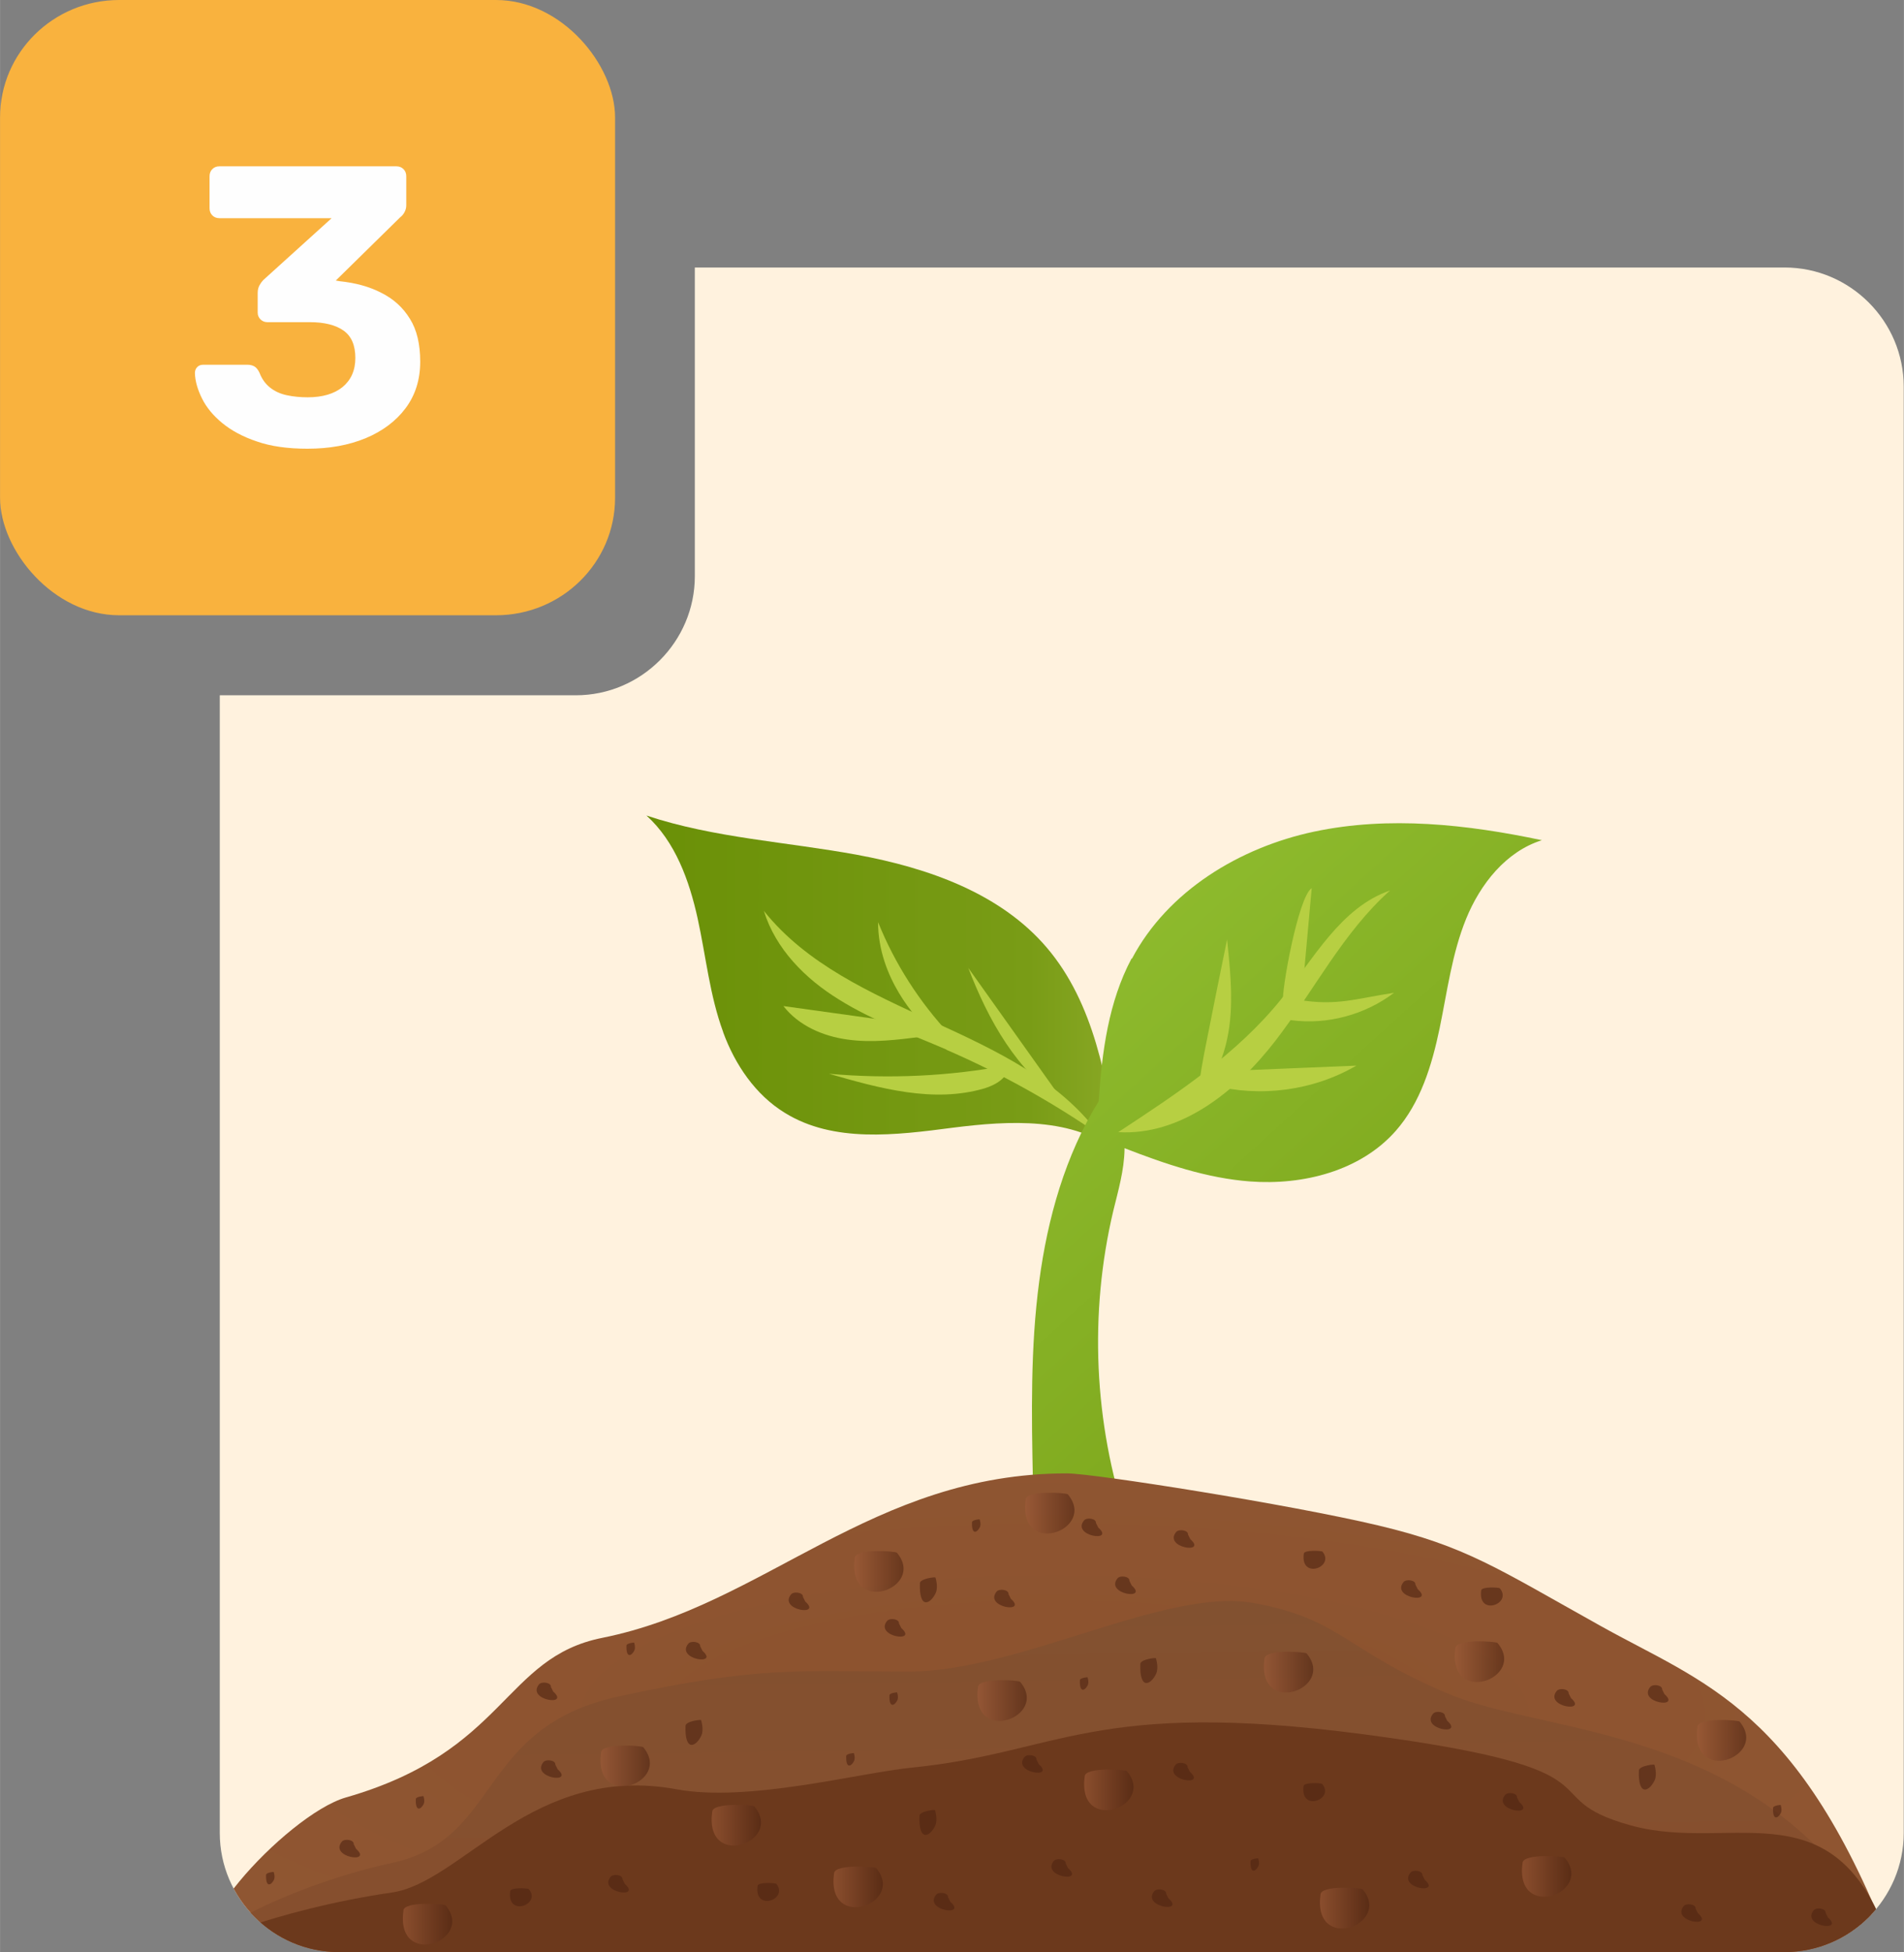<?xml version="1.0" encoding="UTF-8"?> <!-- Creator: CorelDRAW 2020 (64-Bit) --> <svg xmlns="http://www.w3.org/2000/svg" xmlns:xlink="http://www.w3.org/1999/xlink" xmlns:xodm="http://www.corel.com/coreldraw/odm/2003" xml:space="preserve" width="13.53mm" height="13.868mm" style="shape-rendering:geometricPrecision; text-rendering:geometricPrecision; image-rendering:optimizeQuality; fill-rule:evenodd; clip-rule:evenodd" viewBox="0 0 81.88 83.93"><rect x="0" y="0" width="81.88" height="83.93" fill="#808080" stroke="none"/> <defs> <style type="text/css"> <![CDATA[ .fil21 {fill:none} .fil6 {fill:#6C391C} .fil22 {fill:#F9B23E} .fil0 {fill:#FFF2DE} .fil23 {fill:#FEFEFE;fill-rule:nonzero} .fil2 {fill:#B7CF42;fill-rule:nonzero} .fil7 {fill:#4F2411;fill-opacity:0.6} .fil5 {fill:url(#id1)} .fil4 {fill:url(#id2)} .fil1 {fill:url(#id3);fill-rule:nonzero} .fil3 {fill:url(#id4);fill-rule:nonzero} .fil15 {fill:url(#id5);fill-opacity:0.6} .fil19 {fill:url(#id6);fill-opacity:0.6} .fil17 {fill:url(#id7);fill-opacity:0.6} .fil13 {fill:url(#id8);fill-opacity:0.6} .fil11 {fill:url(#id9);fill-opacity:0.6} .fil14 {fill:url(#id10);fill-opacity:0.6} .fil20 {fill:url(#id11);fill-opacity:0.6} .fil16 {fill:url(#id12);fill-opacity:0.6} .fil8 {fill:url(#id13);fill-opacity:0.6} .fil12 {fill:url(#id14);fill-opacity:0.6} .fil10 {fill:url(#id15);fill-opacity:0.6} .fil9 {fill:url(#id16);fill-opacity:0.6} .fil18 {fill:url(#id17);fill-opacity:0.6} ]]> </style> <clipPath id="id0"> <path d="M29.89 11.5l46.86 0c2.82,0 5.12,2.31 5.12,5.12l0 62.18c0,2.82 -2.31,5.12 -5.12,5.12l-62.18 0c-2.82,0 -5.12,-2.31 -5.12,-5.12l0 -48.91 15.31 0c2.82,0 5.12,-2.31 5.12,-5.12l0 -13.27z"></path> </clipPath> <linearGradient id="id1" gradientUnits="userSpaceOnUse" x1="45.1" y1="68.83" x2="45.3" y2="83.94"> <stop offset="0" style="stop-opacity:1; stop-color:#825130"></stop> <stop offset="0.302" style="stop-opacity:1; stop-color:#84502F"></stop> <stop offset="1" style="stop-opacity:1; stop-color:#874F2E"></stop> </linearGradient> <radialGradient id="id2" gradientUnits="userSpaceOnUse" gradientTransform="matrix(1.79975E-17 -0.294 -1 -6.1232E-17 119 87)" cx="45.2" cy="73.64" r="760.86" fx="45.2" fy="73.64"> <stop offset="0" style="stop-opacity:1; stop-color:#8C522E"></stop> <stop offset="1" style="stop-opacity:1; stop-color:#C4966F"></stop> </radialGradient> <linearGradient id="id3" gradientUnits="userSpaceOnUse" x1="27.8" y1="42.31" x2="48.08" y2="42.31"> <stop offset="0" style="stop-opacity:1; stop-color:#6A9007"></stop> <stop offset="0.812" style="stop-opacity:1; stop-color:#799C16"></stop> <stop offset="1" style="stop-opacity:1; stop-color:#89A825"></stop> </linearGradient> <linearGradient id="id4" gradientUnits="userSpaceOnUse" x1="46.11" y1="40.89" x2="64.6" y2="61.23"> <stop offset="0" style="stop-opacity:1; stop-color:#8EBB2E"></stop> <stop offset="0.839" style="stop-opacity:1; stop-color:#7DA61B"></stop> <stop offset="1" style="stop-opacity:1; stop-color:#6B9108"></stop> </linearGradient> <linearGradient id="id5" gradientUnits="userSpaceOnUse" x1="19.45" y1="82.71" x2="17.32" y2="82.71"> <stop offset="0" style="stop-opacity:1; stop-color:#4F2411"></stop> <stop offset="1" style="stop-opacity:1; stop-color:#9E5B39"></stop> </linearGradient> <linearGradient id="id6" gradientUnits="userSpaceOnUse" xlink:href="#id5" x1="58.88" y1="82.03" x2="56.76" y2="82.03"> </linearGradient> <linearGradient id="id7" gradientUnits="userSpaceOnUse" xlink:href="#id5" x1="44.16" y1="73.11" x2="42.03" y2="73.11"> </linearGradient> <linearGradient id="id8" gradientUnits="userSpaceOnUse" xlink:href="#id5" x1="38.86" y1="67.56" x2="36.74" y2="67.56"> </linearGradient> <linearGradient id="id9" gradientUnits="userSpaceOnUse" xlink:href="#id5" x1="48.75" y1="76.94" x2="46.63" y2="76.94"> </linearGradient> <linearGradient id="id10" gradientUnits="userSpaceOnUse" xlink:href="#id5" x1="75.09" y1="74.82" x2="72.97" y2="74.82"> </linearGradient> <linearGradient id="id11" gradientUnits="userSpaceOnUse" xlink:href="#id5" x1="64.69" y1="71.44" x2="62.57" y2="71.44"> </linearGradient> <linearGradient id="id12" gradientUnits="userSpaceOnUse" xlink:href="#id5" x1="32.73" y1="78.46" x2="30.61" y2="78.46"> </linearGradient> <linearGradient id="id13" gradientUnits="userSpaceOnUse" xlink:href="#id5" x1="56.48" y1="71.88" x2="54.35" y2="71.88"> </linearGradient> <linearGradient id="id14" gradientUnits="userSpaceOnUse" xlink:href="#id5" x1="37.97" y1="81.12" x2="35.85" y2="81.12"> </linearGradient> <linearGradient id="id15" gradientUnits="userSpaceOnUse" xlink:href="#id5" x1="27.94" y1="75.91" x2="25.82" y2="75.91"> </linearGradient> <linearGradient id="id16" gradientUnits="userSpaceOnUse" xlink:href="#id5" x1="67.58" y1="80.66" x2="65.45" y2="80.66"> </linearGradient> <linearGradient id="id17" gradientUnits="userSpaceOnUse" xlink:href="#id5" x1="46.21" y1="65.05" x2="44.09" y2="65.05"> </linearGradient> </defs> <g id="Layer_x0020_1">  <path class="fil0" d="M29.89 11.5l46.86 0c2.82,0 5.12,2.31 5.12,5.12l0 62.18c0,2.82 -2.31,5.12 -5.12,5.12l-62.18 0c-2.82,0 -5.12,-2.31 -5.12,-5.12l0 -48.91 15.31 0c2.82,0 5.12,-2.31 5.12,-5.12l0 -13.27z"></path> <g style="clip-path:url(#id0)"> <g id="_1634669798080"> <g> <g> <path id="1" class="fil1" d="M31.1 44.38c0.51,1.39 1.39,2.69 2.65,3.46 2.1,1.3 4.77,0.96 7.22,0.64 2.45,-0.31 5.19,-0.47 7.11,1.07 -0.47,-3.12 -1.02,-6.42 -3.07,-8.82 -2,-2.34 -5.11,-3.42 -8.14,-3.98 -3.03,-0.56 -6.15,-0.72 -9.07,-1.69 1.24,1.12 1.84,2.79 2.2,4.42 0.36,1.64 0.52,3.32 1.1,4.89z"></path> <path class="fil2" d="M40.7 45.13c2.31,1 4.52,2.23 6.59,3.66 -3.46,-4.71 -10.79,-5.06 -14.44,-9.63 0.5,1.63 1.78,2.92 3.23,3.81 1.44,0.9 3.06,1.48 4.62,2.15z"></path> <path class="fil2" d="M41.64 41.61c1.37,1.92 2.73,3.84 4.1,5.76 -2.01,-1.3 -3.24,-3.52 -4.1,-5.76z"></path> <path class="fil2" d="M37.76 39.64c0.72,1.79 1.78,3.44 3.1,4.85 -0.52,-0.38 -0.64,0.05 -1.1,-0.39 -0.27,-0.25 -2,-2.03 -2,-4.46z"></path> <path class="fil2" d="M39.75 44.1c0.1,0.01 0.21,0.04 0.25,0.12 0.09,0.18 -0.17,0.32 -0.37,0.35 -1.05,0.13 -2.12,0.27 -3.18,0.12 -1.05,-0.14 -2.11,-0.6 -2.76,-1.44 2.02,0.28 4.04,0.56 6.06,0.85z"></path> <path class="fil2" d="M35.65 46.16c2.58,0.23 5.18,0.11 7.72,-0.37 0.02,0.52 -0.54,0.85 -1.04,1 -2.18,0.64 -4.5,0 -6.68,-0.63z"></path> <path class="fil3" d="M48.68 41.21c1.54,-2.91 4.63,-4.78 7.84,-5.46 3.22,-0.68 6.57,-0.31 9.79,0.37 -1.54,0.48 -2.65,1.88 -3.26,3.38 -0.61,1.5 -0.81,3.12 -1.14,4.71 -0.33,1.58 -0.82,3.2 -1.89,4.41 -1.52,1.72 -3.98,2.34 -6.26,2.17 -1.86,-0.14 -3.65,-0.75 -5.4,-1.43 0,0.02 -0,0.05 -0,0.07 -0.02,0.89 -0.27,1.75 -0.48,2.61 -1.05,4.42 -0.84,9.13 0.6,13.44 -0.75,0.73 -1.74,1.52 -2.73,1.18 -1.1,-0.37 -1.31,-1.81 -1.33,-2.97 -0.06,-2.87 -0.11,-5.75 0.27,-8.6 0.36,-2.72 1.12,-5.42 2.56,-7.75 0.14,-2.13 0.42,-4.26 1.41,-6.13z"></path> <path class="fil2" d="M55.09 42.96c1.41,-1.75 2.57,-3.95 4.69,-4.68 -2.03,1.81 -3.27,4.31 -4.93,6.46 -1.66,2.15 -4.05,4.09 -6.76,3.93 2.53,-1.66 5.11,-3.36 7.01,-5.72z"></path> <path class="fil2" d="M52.77 40.38c0.12,1.18 0.25,2.38 0.12,3.56 -0.13,1.18 -0.54,2.37 -1.36,3.24 0.04,-0.82 0.2,-1.62 0.36,-2.42 0.29,-1.46 0.58,-2.92 0.88,-4.37z"></path> <path class="fil2" d="M55.95 43.26c-0.15,0.31 -0.67,0.14 -0.77,-0.19 -0.1,-0.33 0.64,-4.52 1.23,-4.89 -0.15,1.69 -0.31,3.39 -0.46,5.08z"></path> <path class="fil2" d="M55.54 43.86c-0.18,-0.02 -0.38,-0.07 -0.46,-0.22 -0.1,-0.17 0.01,-0.41 0.18,-0.52 0.17,-0.11 0.38,-0.17 0.58,-0.14 1.66,0.28 2.49,-0.06 4.11,-0.3 -1.24,0.94 -2.86,1.38 -4.4,1.18z"></path> <path class="fil2" d="M58.33 45.81c-1.85,1.08 -4.14,1.38 -6.21,0.84 0.06,-0.2 0.13,-0.4 0.19,-0.59 2.01,-0.08 4.01,-0.17 6.02,-0.25z"></path> </g> <g> <path class="fil4" d="M81.41 83.94c-4.01,-10.52 -8.14,-11.56 -12.59,-14.05 -4.45,-2.48 -5.76,-3.41 -9.54,-4.31 -3.78,-0.9 -12.24,-2.24 -13.4,-2.24 -8.4,0 -12.96,5.66 -19.98,7.07 -4.26,0.85 -4.12,4.88 -11.02,6.86 -2.59,0.74 -7.94,6.65 -5.05,6.65l71.59 0.01z"></path> <path class="fil5" d="M81.41 83.94c-5.03,-9.83 -14.64,-9.25 -19.09,-11.11 -4.45,-1.86 -4.64,-3.24 -8.42,-3.92 -3.78,-0.67 -10.05,2.95 -14.83,2.95 -4.78,0 -6.34,-0.26 -12.47,1.07 -6.12,1.33 -5.01,6.14 -9.76,7.16 -4.75,1.02 -9.91,3.84 -7.02,3.84l71.59 0.01z"></path> <path class="fil6" d="M81.41 83.94c-2.28,-7.41 -6.85,-4.23 -11.29,-5.47 -4.45,-1.24 0.21,-2.37 -11.45,-3.91 -11.65,-1.54 -13.13,0.8 -19.47,1.43 -2.29,0.23 -7.01,1.5 -10.11,0.93 -6.18,-1.14 -9.22,4.01 -12.25,4.44 -4.75,0.68 -9.91,2.57 -7.02,2.57l71.59 0.01z"></path> <path class="fil7" d="M51.17 76.17c0.74,0.65 -1.17,0.37 -0.61,-0.31 0.12,-0.14 0.53,-0.08 0.51,0.11l0.1 0.2z"></path> <path class="fil7" d="M40.21 77.82c-0,0 0.13,0.4 0.01,0.66 -0.21,0.46 -0.72,0.75 -0.68,-0.42 0.01,-0.2 0.69,-0.28 0.67,-0.24z"></path> <path class="fil7" d="M56.86 76.69c0.56,0.67 -0.96,1.22 -0.8,0.09 0.02,-0.17 0.76,-0.13 0.8,-0.09z"></path> <path class="fil7" d="M51.19 66.17c0.74,0.65 -1.17,0.37 -0.61,-0.31 0.12,-0.14 0.53,-0.08 0.51,0.11l0.1 0.2z"></path> <path class="fil7" d="M40.23 67.82c-0,0 0.13,0.4 0.01,0.66 -0.21,0.46 -0.72,0.75 -0.68,-0.42 0.01,-0.2 0.69,-0.28 0.67,-0.24z"></path> <path class="fil7" d="M56.87 66.7c0.56,0.67 -0.96,1.22 -0.8,0.09 0.02,-0.17 0.76,-0.12 0.8,-0.09z"></path> <path class="fil7" d="M30.15 73.95c-0,0 0.13,0.4 0.01,0.66 -0.21,0.46 -0.72,0.75 -0.68,-0.42 0.01,-0.2 0.69,-0.28 0.67,-0.24z"></path> <path class="fil7" d="M49.71 71.29c-0,0 0.13,0.4 0.01,0.66 -0.21,0.46 -0.72,0.75 -0.68,-0.42 0.01,-0.2 0.69,-0.28 0.67,-0.24z"></path> <path class="fil7" d="M71.15 75.87c-0,0 0.13,0.4 0.01,0.66 -0.21,0.46 -0.72,0.75 -0.68,-0.42 0.01,-0.2 0.69,-0.28 0.67,-0.24z"></path> <path class="fil8" d="M56.19 71.08c1.28,1.53 -2.17,2.76 -1.81,0.21 0.06,-0.39 1.72,-0.28 1.81,-0.21z"></path> <path class="fil7" d="M64.5 68.28c0.56,0.67 -0.96,1.22 -0.8,0.09 0.02,-0.17 0.76,-0.13 0.8,-0.09z"></path> <path class="fil7" d="M22.74 81.21c0.56,0.67 -0.96,1.22 -0.8,0.09 0.02,-0.17 0.76,-0.13 0.8,-0.09z"></path> <path class="fil7" d="M33.38 80.98c0.56,0.67 -0.96,1.22 -0.8,0.09 0.02,-0.17 0.76,-0.12 0.8,-0.09z"></path> <path class="fil7" d="M43.47 68.73c0.74,0.65 -1.17,0.37 -0.61,-0.31 0.12,-0.14 0.53,-0.08 0.51,0.11l0.1 0.2z"></path> <path class="fil7" d="M45.93 80.31c0.74,0.65 -1.17,0.37 -0.61,-0.31 0.12,-0.14 0.53,-0.08 0.51,0.11l0.1 0.2z"></path> <path class="fil7" d="M61.27 80.81c0.74,0.65 -1.17,0.37 -0.61,-0.31 0.12,-0.14 0.53,-0.08 0.51,0.11l0.1 0.2z"></path> <path class="fil7" d="M73.02 82.25c0.74,0.65 -1.17,0.37 -0.61,-0.31 0.12,-0.14 0.53,-0.08 0.51,0.11l0.1 0.2z"></path> <path class="fil7" d="M65.34 77.47c0.74,0.65 -1.17,0.37 -0.61,-0.31 0.12,-0.14 0.53,-0.08 0.51,0.11l0.1 0.2z"></path> <path class="fil7" d="M54.11 79.89c-0,0 0.07,0.2 0.01,0.33 -0.11,0.23 -0.36,0.37 -0.34,-0.21 0,-0.1 0.34,-0.14 0.34,-0.12z"></path> <path class="fil7" d="M38.58 72.76c-0,0 0.07,0.2 0.01,0.33 -0.11,0.23 -0.36,0.37 -0.34,-0.21 0,-0.1 0.34,-0.14 0.34,-0.12z"></path> <path class="fil7" d="M42.13 65.32c-0,0 0.07,0.2 0.01,0.33 -0.11,0.23 -0.36,0.37 -0.34,-0.21 0,-0.1 0.34,-0.14 0.34,-0.12z"></path> <path class="fil7" d="M27.27 70.62c-0,0 0.07,0.2 0.01,0.33 -0.11,0.23 -0.36,0.37 -0.34,-0.21 0,-0.1 0.34,-0.14 0.34,-0.12z"></path> <path class="fil7" d="M18.21 77.22c-0,0 0.07,0.2 0.01,0.33 -0.11,0.23 -0.36,0.37 -0.34,-0.21 0,-0.1 0.34,-0.14 0.34,-0.12z"></path> <path class="fil7" d="M11.77 80.48c0,0 0.07,0.2 0.01,0.33 -0.11,0.23 -0.36,0.37 -0.34,-0.21 0,-0.1 0.34,-0.14 0.33,-0.12z"></path> <path class="fil7" d="M76.58 77.6c-0,0 0.07,0.2 0.01,0.33 -0.11,0.23 -0.36,0.37 -0.34,-0.21 0,-0.1 0.34,-0.14 0.34,-0.12z"></path> <path class="fil7" d="M36.72 75.37c-0,0 0.07,0.2 0.01,0.33 -0.11,0.23 -0.36,0.37 -0.34,-0.21 0,-0.1 0.34,-0.14 0.34,-0.12z"></path> <path class="fil7" d="M46.77 72.11c-0,0 0.07,0.2 0.01,0.33 -0.11,0.23 -0.36,0.37 -0.34,-0.21 0,-0.1 0.34,-0.14 0.34,-0.12z"></path> <path class="fil7" d="M50.25 81.61c0.74,0.65 -1.17,0.37 -0.61,-0.31 0.12,-0.14 0.53,-0.08 0.51,0.11l0.1 0.2z"></path> <path class="fil7" d="M40.87 81.76c0.74,0.65 -1.17,0.37 -0.61,-0.31 0.12,-0.14 0.53,-0.08 0.51,0.11l0.1 0.2z"></path> <path class="fil7" d="M44.67 75.84c0.74,0.65 -1.17,0.37 -0.61,-0.31 0.12,-0.14 0.53,-0.08 0.51,0.11l0.1 0.2z"></path> <path class="fil7" d="M34.63 68.85c0.74,0.65 -1.17,0.37 -0.61,-0.31 0.12,-0.14 0.53,-0.08 0.51,0.11l0.1 0.2z"></path> <path class="fil7" d="M47.23 65.67c0.74,0.65 -1.17,0.37 -0.61,-0.31 0.12,-0.14 0.53,-0.08 0.51,0.11l0.1 0.2z"></path> <path class="fil7" d="M60.97 68.32c0.74,0.65 -1.17,0.37 -0.61,-0.31 0.12,-0.14 0.53,-0.08 0.51,0.11l0.1 0.2z"></path> <path class="fil7" d="M71.58 72.83c0.74,0.65 -1.17,0.37 -0.61,-0.31 0.12,-0.14 0.53,-0.08 0.51,0.11l0.1 0.2z"></path> <path class="fil7" d="M23.98 76.06c0.74,0.65 -1.17,0.37 -0.61,-0.31 0.12,-0.14 0.53,-0.08 0.51,0.11l0.1 0.2z"></path> <path class="fil7" d="M23.79 72.72c0.74,0.65 -1.17,0.37 -0.61,-0.31 0.12,-0.14 0.53,-0.08 0.51,0.11l0.1 0.2z"></path> <path class="fil7" d="M26.87 80.99c0.74,0.65 -1.17,0.37 -0.61,-0.31 0.12,-0.14 0.53,-0.08 0.51,0.11l0.1 0.2z"></path> <path class="fil7" d="M78.61 82.43c0.74,0.65 -1.17,0.37 -0.61,-0.31 0.12,-0.14 0.53,-0.08 0.51,0.11l0.1 0.2z"></path> <path class="fil7" d="M62.24 73.98c0.74,0.65 -1.17,0.37 -0.61,-0.31 0.12,-0.14 0.53,-0.08 0.51,0.11l0.1 0.2z"></path> <path class="fil7" d="M67.56 73c0.74,0.65 -1.17,0.37 -0.61,-0.31 0.12,-0.14 0.53,-0.08 0.51,0.11l0.1 0.2z"></path> <path class="fil7" d="M38.76 69.99c0.74,0.65 -1.17,0.37 -0.61,-0.31 0.12,-0.14 0.53,-0.08 0.51,0.11l0.1 0.2z"></path> <path class="fil7" d="M48.67 68.16c0.74,0.65 -1.17,0.37 -0.61,-0.31 0.12,-0.14 0.53,-0.08 0.51,0.11l0.1 0.2z"></path> <path class="fil7" d="M30.21 70.97c0.74,0.65 -1.17,0.37 -0.61,-0.31 0.12,-0.14 0.53,-0.08 0.51,0.11l0.1 0.2z"></path> <path class="fil7" d="M15.31 79.48c0.74,0.65 -1.17,0.37 -0.61,-0.31 0.12,-0.14 0.53,-0.08 0.51,0.11l0.1 0.2z"></path> <path class="fil9" d="M67.29 79.86c1.28,1.53 -2.17,2.76 -1.81,0.21 0.06,-0.39 1.72,-0.28 1.81,-0.21z"></path> <path class="fil10" d="M27.66 75.11c1.28,1.53 -2.17,2.76 -1.81,0.21 0.06,-0.39 1.72,-0.28 1.81,-0.21z"></path> <path class="fil11" d="M48.46 76.14c1.28,1.53 -2.17,2.76 -1.81,0.21 0.06,-0.39 1.72,-0.28 1.81,-0.21z"></path> <path class="fil12" d="M37.68 80.31c1.28,1.53 -2.17,2.76 -1.81,0.21 0.06,-0.39 1.72,-0.28 1.81,-0.21z"></path> <path class="fil13" d="M38.57 66.75c1.28,1.53 -2.17,2.76 -1.81,0.21 0.06,-0.39 1.72,-0.28 1.81,-0.21z"></path> <path class="fil14" d="M74.81 74.01c1.28,1.53 -2.17,2.77 -1.81,0.21 0.06,-0.39 1.72,-0.28 1.81,-0.21z"></path> <path class="fil15" d="M19.16 81.91c1.28,1.53 -2.17,2.77 -1.81,0.21 0.06,-0.39 1.72,-0.28 1.81,-0.21z"></path> <path class="fil16" d="M32.44 77.66c1.28,1.53 -2.17,2.76 -1.81,0.21 0.06,-0.39 1.72,-0.28 1.81,-0.21z"></path> <path class="fil17" d="M43.87 72.3c1.28,1.53 -2.17,2.76 -1.81,0.21 0.06,-0.39 1.72,-0.28 1.81,-0.21z"></path> <path class="fil18" d="M45.92 64.24c1.28,1.53 -2.17,2.77 -1.81,0.21 0.06,-0.39 1.72,-0.28 1.81,-0.21z"></path> <path class="fil19" d="M58.6 81.22c1.28,1.53 -2.17,2.77 -1.81,0.21 0.06,-0.39 1.72,-0.28 1.81,-0.21z"></path> <path class="fil20" d="M64.4 70.63c1.28,1.53 -2.17,2.76 -1.81,0.21 0.06,-0.39 1.72,-0.28 1.81,-0.21z"></path> </g> </g> </g> </g> <path class="fil21" d="M29.89 11.5l46.86 0c2.82,0 5.12,2.31 5.12,5.12l0 62.18c0,2.82 -2.31,5.12 -5.12,5.12l-62.18 0c-2.82,0 -5.12,-2.31 -5.12,-5.12l0 -48.91 15.31 0c2.82,0 5.12,-2.31 5.12,-5.12l0 -13.27z"></path> <rect class="fil22" x="0" y="0" width="26.45" height="26.45" rx="5.12" ry="5.05"></rect> <path class="fil23" d="M13.22 19.29c-0.84,0 -1.57,-0.1 -2.17,-0.31 -0.6,-0.2 -1.1,-0.47 -1.49,-0.79 -0.39,-0.32 -0.68,-0.67 -0.87,-1.05 -0.19,-0.38 -0.3,-0.75 -0.31,-1.1 0,-0.1 0.03,-0.19 0.1,-0.26 0.07,-0.07 0.15,-0.1 0.26,-0.1l1.9 0c0.13,0 0.23,0.03 0.31,0.08 0.08,0.05 0.15,0.14 0.21,0.27 0.1,0.26 0.25,0.47 0.45,0.63 0.2,0.16 0.44,0.27 0.72,0.33 0.28,0.06 0.58,0.09 0.9,0.09 0.64,0 1.14,-0.15 1.5,-0.44 0.36,-0.3 0.55,-0.71 0.55,-1.25 0,-0.55 -0.17,-0.94 -0.51,-1.18 -0.34,-0.24 -0.83,-0.36 -1.45,-0.36l-1.83 0c-0.11,0 -0.21,-0.04 -0.29,-0.12 -0.08,-0.08 -0.12,-0.18 -0.12,-0.29l0 -0.84c0,-0.14 0.03,-0.25 0.08,-0.34 0.05,-0.09 0.11,-0.17 0.16,-0.22l2.94 -2.66 -4.82 0c-0.13,0 -0.23,-0.04 -0.31,-0.12 -0.08,-0.08 -0.12,-0.18 -0.12,-0.31l0 -1.37c0,-0.13 0.04,-0.23 0.12,-0.31 0.08,-0.08 0.18,-0.12 0.31,-0.12l7.6 0c0.13,0 0.23,0.04 0.31,0.12 0.08,0.08 0.12,0.18 0.12,0.31l0 1.25c0,0.11 -0.03,0.21 -0.08,0.3 -0.05,0.09 -0.11,0.16 -0.18,0.21l-2.77 2.72 0.17 0.03c0.67,0.07 1.27,0.23 1.79,0.5 0.52,0.26 0.93,0.63 1.23,1.12 0.3,0.48 0.44,1.1 0.44,1.84 0,0.77 -0.21,1.44 -0.63,2 -0.42,0.56 -1,0.99 -1.72,1.29 -0.73,0.3 -1.56,0.45 -2.49,0.45z"></path> </g> </svg> 